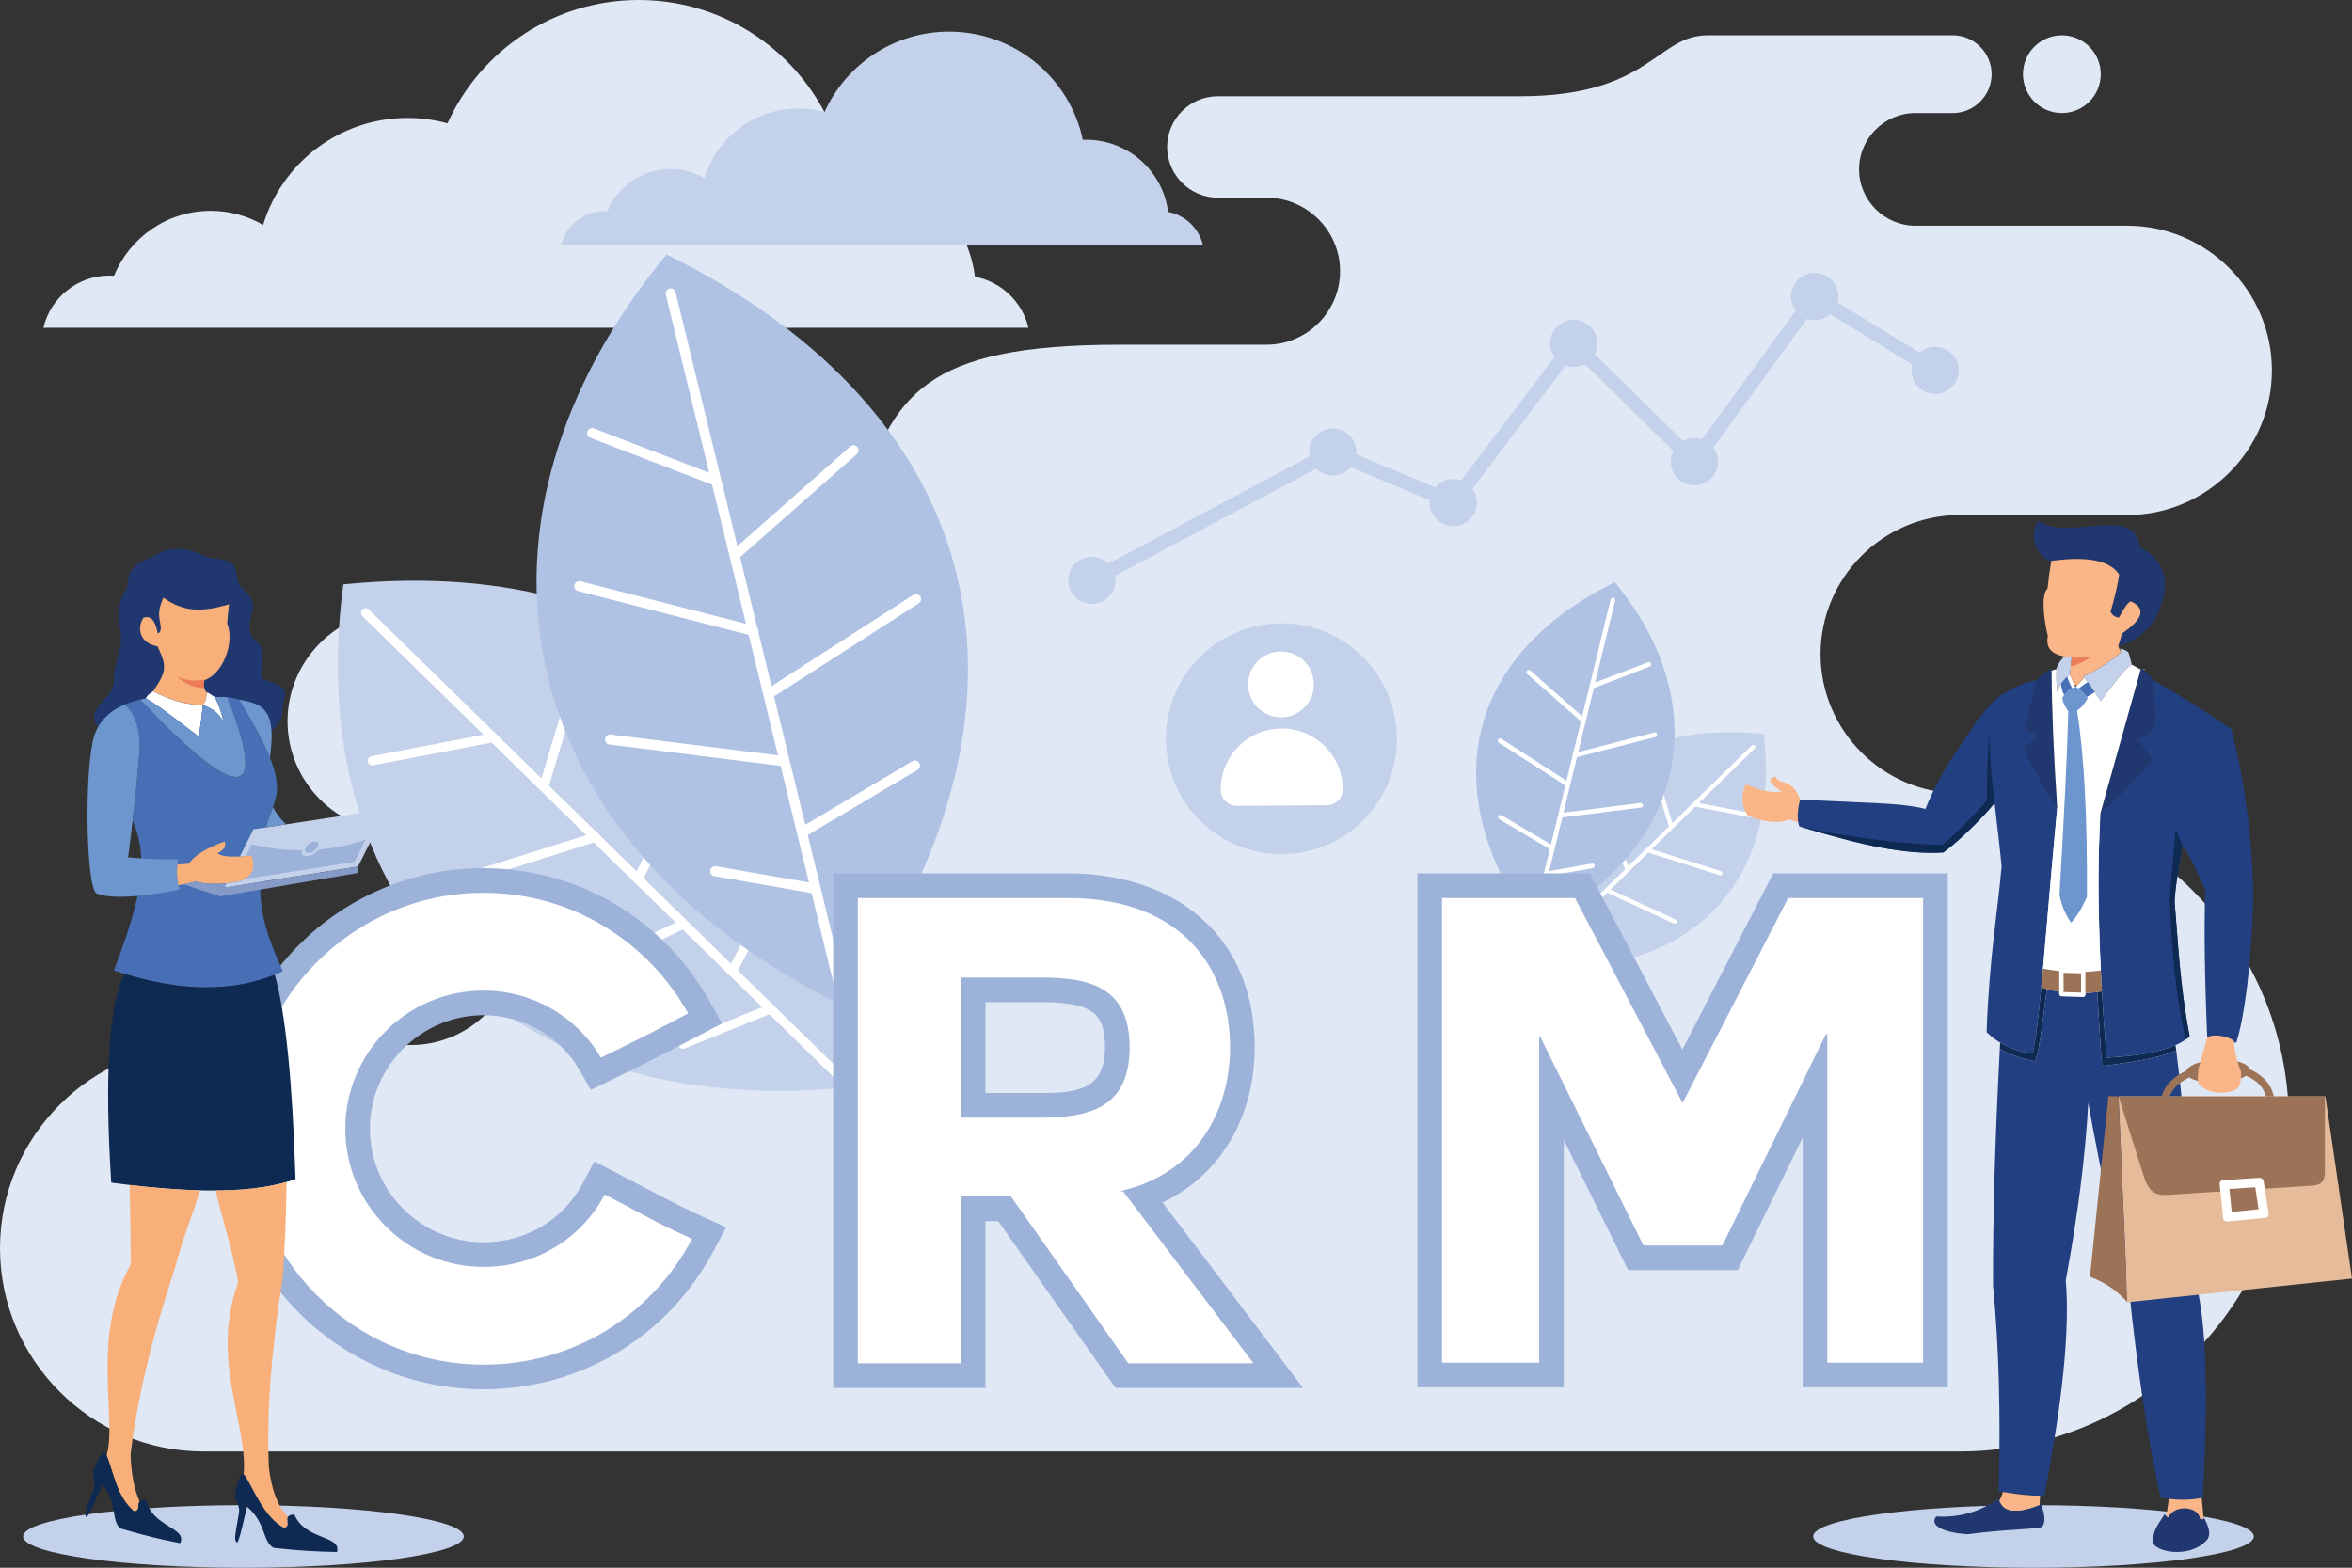 <?xml version="1.0" encoding="UTF-8"?><svg id="a" xmlns="http://www.w3.org/2000/svg" viewBox="0 0 2239.08 1492.81"><rect x="0" y="0" width="2239.08" height="1492.81" fill="#333333" stroke="none"/><path d="M1962.86,107.64c-20.45,0-37.02-16.57-37.02-37.01s16.58-37.01,37.02-37.01,37.01,16.57,37.01,37.01-16.57,37.01-37.01,37.01h0ZM391.26,995.04H193.51c-106.43,0-193.51,87.07-193.51,193.51H0c0,106.43,87.08,193.51,193.51,193.51H1865.63c172.34,0,313.34-141.01,313.34-313.34h0c0-172.35-141-313.35-313.34-313.35h0c-72.87,0-132.49-59.62-132.49-132.49h0c0-72.87,59.62-132.49,132.49-132.49h159.45c75.75,0,137.74-61.99,137.74-137.74h0c0-75.76-61.99-137.75-137.74-137.75h-201.64c-29.49,0-53.62-24.14-53.62-53.63h0c0-29.49,24.14-53.63,53.62-53.63h35.55c20.36,0,37.01-16.66,37.01-37.01h0c0-20.36-16.66-37.01-37.01-37.01h-233.23c-49.12,0-54.59,58.03-178.67,58.03h-287.7c-26.57,0-48.29,21.73-48.29,48.29h0c0,26.56,21.73,48.29,48.29,48.29h46.38c38.48,0,69.97,31.49,69.97,69.98h0c0,38.49-31.49,69.98-69.97,69.98h-139.59c-188.48,0-215.1,49.25-248.12,147.22-33.01,97.97-204.45,105.87-204.45,105.87h-234.42c-58,0-105.45,47.45-105.45,105.45h0c0,58,47.45,105.45,105.45,105.45h12.07c55.78,0,101.43,45.64,101.43,101.43h0c0,55.79-45.64,101.43-101.43,101.43h0Z" style="fill:#e0e8f5; fill-rule:evenodd;"/><path d="M1055.23,536.6l191.46-102.01c-.27-1.37-.4-2.79-.4-4.24,0-12.41,10.06-22.48,22.48-22.48s22.47,10.06,22.47,22.48c0,.73-.04,1.45-.11,2.17l75.1,31.56c4.13-4.91,10.3-8.03,17.21-8.03,2.69,0,5.26,.48,7.65,1.33l88.77-117.34c-2.66-3.69-4.21-8.22-4.21-13.11,0-12.41,10.06-22.47,22.48-22.47s22.48,10.06,22.48,22.47c0,3.72-.9,7.22-2.5,10.31l84.22,82.71c3.17-1.71,6.8-2.68,10.66-2.68,2.54,0,4.97,.42,7.25,1.19l89.26-122.74c-2.81-3.75-4.47-8.4-4.47-13.45,0-12.41,10.06-22.47,22.48-22.47s22.48,10.06,22.48,22.47c0,1.93-.25,3.79-.7,5.56l78.08,47.91c3.96-3.47,9.15-5.58,14.83-5.58,12.41,0,22.48,10.06,22.48,22.48s-10.06,22.47-22.48,22.47-22.48-10.06-22.48-22.47c0-1.93,.24-3.79,.69-5.57l-78.06-47.91c-3.96,3.48-9.15,5.59-14.83,5.59-2.54,0-4.98-.42-7.25-1.19l-89.26,122.73c2.81,3.75,4.47,8.41,4.47,13.45,0,12.41-10.06,22.48-22.48,22.48s-22.48-10.06-22.48-22.48c0-3.72,.9-7.22,2.5-10.3l-84.21-82.72c-3.17,1.71-6.8,2.69-10.66,2.69-2.7,0-5.27-.47-7.66-1.33l-88.77,117.34c2.65,3.69,4.22,8.22,4.22,13.11,0,12.41-10.06,22.48-22.48,22.48s-22.47-10.06-22.47-22.48c0-.73,.04-1.46,.11-2.17l-75.1-31.55c-4.13,4.9-10.3,8.02-17.21,8.02-6.18,0-11.76-2.5-15.83-6.52l-191.46,102.01c.26,1.37,.4,2.79,.4,4.24,0,12.41-10.06,22.48-22.48,22.48s-22.47-10.06-22.47-22.48,10.06-22.48,22.47-22.48c6.18,0,11.77,2.5,15.83,6.52Z" style="fill:#c4d1eb; fill-rule:evenodd;"/><path d="M979.07,312.08H41.31c6.74-28.5,32.32-49.69,62.87-49.69,1.46,0,2.94,.05,4.39,.17,14.81-36.26,50.43-61.81,92.02-61.81,18.2,0,35.23,4.91,49.89,13.44,17.89-58.96,72.65-101.88,137.46-101.88,13.18,0,25.96,1.79,38.08,5.13C457.39,48.17,527.11,0,608.08,0c96.04,0,176.25,67.79,195.42,158.13,1.63-.05,3.23-.11,4.85-.11,61.53,0,112.3,46.01,119.8,105.49,25.1,4.7,45.1,23.9,50.92,48.58Z" style="fill:#e0e8f5; fill-rule:evenodd;"/><path d="M1145.19,233.42H534.37c4.38-18.56,21.05-32.36,40.95-32.36,.95,0,1.91,.03,2.86,.11,9.64-23.61,32.85-40.26,59.94-40.26,11.86,0,22.94,3.19,32.5,8.75,11.65-38.4,47.32-66.36,89.53-66.36,8.58,0,16.91,1.17,24.81,3.35,20.44-45.11,65.85-76.5,118.59-76.5,62.56,0,114.8,44.16,127.29,103,1.06-.03,2.1-.07,3.16-.07,40.08,0,73.15,29.96,78.03,68.71,16.35,3.06,29.37,15.57,33.17,31.64Z" style="fill:#c4d1eb; fill-rule:evenodd;"/><path d="M231.74,1492.81c115.54,0,209.77-13.4,209.77-29.82s-94.23-29.82-209.77-29.82-209.77,13.4-209.77,29.82,94.23,29.82,209.77,29.82Z" style="fill:#c4d1eb; fill-rule:evenodd;"/><path d="M1935.86,1492.81c115.54,0,209.77-13.4,209.77-29.82s-94.23-29.82-209.77-29.82-209.78,13.4-209.78,29.82,94.23,29.82,209.78,29.82Z" style="fill:#c4d1eb; fill-rule:evenodd;"/><path d="M326.83,556.43c-39.91,297.63,149.31,513.05,482.85,478.7,20.53-324.05-166.59-510.45-482.85-478.7Z" style="fill:#c4d1eb; fill-rule:evenodd;"/><path d="M344.98,586.67c-1.74-1.7-1.77-4.49-.07-6.23,1.7-1.74,4.5-1.77,6.24-.07l164.37,160.81,37.87-126.85c.7-2.33,3.16-3.66,5.49-2.97,2.33,.7,3.66,3.16,2.96,5.5l-39.19,131.3,45.65,44.66c1.31,.41,2.4,1.42,2.87,2.81l35,34.24,63.4-134.13c1.04-2.2,3.67-3.14,5.87-2.1,2.2,1.04,3.15,3.67,2.1,5.87l-64.7,136.89,41.02,40.13c.14,.12,.28,.25,.4,.39l41.66,40.76,50.39-97.3c1.12-2.16,3.78-3,5.94-1.88,2.16,1.12,3,3.78,1.88,5.94l-51.62,99.68,110.25,107.86c1.74,1.7,1.77,4.49,.07,6.23-1.7,1.74-4.5,1.77-6.24,.07l-74.13-72.53-80.5,32.57c-2.26,.92-4.83-.17-5.74-2.42-.92-2.25,.17-4.82,2.42-5.74l76.94-31.13-75.52-73.88-137.66,63.7c-2.22,1.03-4.84,.07-5.87-2.15-1.03-2.22-.06-4.84,2.15-5.87l134.61-62.29-38.81-37.97-.16-.15-39.07-38.22-147.78,46.69c-2.32,.73-4.81-.56-5.54-2.89-.73-2.32,.56-4.81,2.88-5.54l143.28-45.27-43.43-42.49-.22-.21-46.43-45.42-112.65,21.67c-2.39,.46-4.7-1.1-5.16-3.49-.46-2.39,1.1-4.7,3.49-5.16l106.66-20.51-115.39-112.89Z" style="fill:#fff; fill-rule:evenodd;"/><path d="M1678.8,698.82c18.36,136.9-68.68,235.99-222.11,220.2-9.45-149.06,76.62-234.8,222.11-220.2Z" style="fill:#c4d1eb; fill-rule:evenodd;"/><path d="M1670.45,712.73c.8-.78,.82-2.06,.04-2.87-.79-.8-2.07-.82-2.87-.03l-75.61,73.98-17.42-58.36c-.33-1.07-1.45-1.68-2.53-1.36-1.07,.32-1.68,1.45-1.36,2.53l18.03,60.39-21,20.55c-.6,.19-1.1,.65-1.32,1.29l-16.1,15.75-29.17-61.7c-.48-1.01-1.69-1.44-2.69-.96-1.02,.48-1.45,1.69-.97,2.7l29.77,62.96-18.87,18.46c-.07,.06-.13,.12-.19,.19l-19.16,18.75-23.18-44.75c-.52-.99-1.74-1.38-2.74-.86-1,.52-1.38,1.74-.86,2.73l23.75,45.85-50.71,49.61c-.8,.79-.82,2.07-.04,2.87,.78,.8,2.07,.81,2.87,.03l34.11-33.36,37.03,14.98c1.04,.42,2.22-.07,2.64-1.12,.42-1.04-.08-2.22-1.12-2.64l-35.39-14.32,34.74-33.99,63.31,29.31c1.02,.47,2.23,.03,2.7-.99,.47-1.02,.03-2.23-.99-2.7l-61.92-28.66,17.85-17.46,.07-.07,17.97-17.59,67.98,21.47c1.06,.34,2.2-.26,2.54-1.33,.34-1.07-.26-2.21-1.32-2.54l-65.91-20.82,19.98-19.55,.1-.09,21.36-20.9,51.82,9.96c1.1,.21,2.16-.5,2.38-1.6,.21-1.1-.51-2.16-1.61-2.38l-49.07-9.44,53.08-51.93Z" style="fill:#fff; fill-rule:evenodd;"/><path d="M634.49,242.32c-207.03,250.46-156.59,556.59,169.34,716,204.36-285.81,139.25-564.1-169.34-716Z" style="fill:#b0c2e4; fill-rule:evenodd;"/><path d="M633.85,280.48c-.62-2.56,.95-5.14,3.51-5.77,2.56-.62,5.14,.95,5.77,3.51l58.88,241.77,107.39-94.81c1.98-1.75,5-1.55,6.74,.42,1.75,1.97,1.56,5-.42,6.74l-111.16,98.13,16.35,67.14c.97,1.12,1.39,2.68,1.03,4.22l12.54,51.48,135-86.87c2.22-1.42,5.17-.78,6.6,1.43,1.42,2.22,.78,5.17-1.43,6.59l-137.78,88.66,14.7,60.34c.06,.2,.11,.39,.14,.6l14.92,61.28,101.97-60.5c2.27-1.34,5.19-.59,6.53,1.67,1.34,2.27,.59,5.2-1.67,6.54l-104.47,61.98,39.49,162.16c.62,2.56-.95,5.14-3.51,5.77-2.56,.62-5.14-.95-5.77-3.5l-26.56-109.05-92.56-16.18c-2.59-.44-4.33-2.91-3.88-5.51,.45-2.6,2.91-4.34,5.51-3.88l88.47,15.45-27.05-111.07-162.88-20.31c-2.62-.33-4.48-2.71-4.15-5.34,.33-2.62,2.72-4.48,5.33-4.16l159.28,19.86-13.9-57.08-.06-.23-13.99-57.46-162.42-41.73c-2.56-.66-4.1-3.27-3.44-5.82,.66-2.55,3.27-4.09,5.82-3.44l157.48,40.47-15.56-63.89-.08-.32-16.63-68.3-115.85-44.59c-2.46-.94-3.69-3.7-2.75-6.16,.94-2.46,3.7-3.69,6.16-2.75l109.69,42.22-41.33-169.72Z" style="fill:#fff; fill-rule:evenodd;"/><path d="M1537.28,554.33c95.24,115.21,72.04,256.03-77.89,329.36-94.01-131.47-64.06-259.48,77.89-329.36Z" style="fill:#b0c2e4; fill-rule:evenodd;"/><path d="M1537.58,571.89c.28-1.18-.44-2.37-1.62-2.66-1.18-.29-2.36,.44-2.66,1.61l-27.08,111.21-49.4-43.61c-.9-.8-2.3-.71-3.09,.2-.8,.91-.72,2.3,.19,3.1l51.13,45.14-7.53,30.89c-.44,.51-.64,1.23-.46,1.94l-5.77,23.68-62.1-39.96c-1.02-.66-2.38-.36-3.04,.66-.65,1.02-.36,2.38,.66,3.04l63.37,40.78-6.76,27.75c-.03,.09-.05,.19-.06,.28l-6.87,28.19-46.91-27.83c-1.04-.62-2.39-.27-3,.77-.62,1.04-.28,2.39,.77,3.01l48.05,28.51-18.17,74.59c-.28,1.18,.44,2.37,1.62,2.66,1.17,.29,2.36-.44,2.65-1.61l12.21-50.16,42.58-7.44c1.19-.21,1.99-1.34,1.78-2.54-.2-1.19-1.34-1.99-2.54-1.79l-40.69,7.11,12.44-51.09,74.92-9.34c1.2-.15,2.06-1.25,1.91-2.46-.15-1.21-1.25-2.06-2.45-1.91l-73.27,9.13,6.4-26.25,.03-.11,6.43-26.43,74.71-19.2c1.18-.3,1.88-1.5,1.58-2.67-.3-1.17-1.5-1.89-2.67-1.58l-72.44,18.61,7.16-29.39,.03-.15,7.65-31.41,53.28-20.51c1.13-.43,1.7-1.7,1.26-2.83-.42-1.13-1.7-1.69-2.83-1.26l-50.46,19.42,19.02-78.06Z" style="fill:#fff; fill-rule:evenodd;"/><path d="M679.57,1190.63c-43.41,81.83-126.26,132.22-219.3,132.22-137.05,0-248.09-111.04-248.09-248.09s111.63-248.1,248.09-248.1c90,0,171.56,48.6,215.32,126.81l11.78,21.03-21.35,11.2c-27.92,14.64-55.43,28.75-83.81,42.52l-19.7,9.56-10.9-18.99c-18.6-32.42-54.13-52.14-91.35-52.14-59.35,0-108.09,48.78-108.09,108.1s48.44,108.1,108.09,108.1c39.93,0,75.94-20.98,94.69-56.4l10.85-20.51,20.62,10.62c27.77,14.3,53.55,28.75,82.1,41.69l22.74,10.31-11.7,22.05h0Zm427.14-45.63l133.81,176.61h-178.53l-111.7-158.86h-12.14v158.86h-144.96v-489.98h223.28c103.59,0,177.97,60.2,177.97,165.56,0,65.26-31.52,121.12-87.72,147.8h0Zm494.89-145.61l86.42-167.76h166.22v489.36h-138.14v-237.76l-61.82,126.17h-104.29l-61.26-123.86v235.45h-139.38v-489.36h164.23l88.01,167.76h0Zm-663.46-45.13v86.49h52.25c34.9,0,61.55-2.95,61.55-43.56,0-11.19-1.52-25.26-10.93-32.81-11.87-9.52-36.16-10.13-50.63-10.13h-52.25Z" style="fill:#9db2d9; fill-rule:evenodd;"/><path d="M658.85,1179.63c-39.72-18-40.95-20.48-83.16-42.2-22.34,42.2-65.78,68.88-115.42,68.88-72.6,0-131.55-58.95-131.55-131.55s58.95-131.56,131.55-131.56c47.78,0,89.98,26.07,111.7,63.92,42.2-20.49,45.3-22.34,83.16-42.2-37.85-67.64-109.83-114.81-194.85-114.81-124.11,0-224.63,101.78-224.63,224.64s100.52,224.63,224.63,224.63c87.5,0,160.72-48.41,198.58-119.76h0Zm406.62-45.3c73.85-16.13,105.5-76.94,105.5-137.14,0-71.98-42.82-142.1-154.51-142.1h-199.82v443.06h98.04v-158.86h47.79l111.7,158.86h119.14l-124.11-163.82h-3.72Zm-75.08-203.54c46.54,0,85.01,8.69,85.01,66.4s-38.47,67.02-85.01,67.02h-75.71v-133.42h75.71Zm382.43,366.74h92.46v-309.85h1.24l98.04,198.26h75.09l98.67-201.36h1.24v312.95h91.21v-442.44h-128.45l-100.53,195.16-102.39-195.16h-126.59v442.44Z" style="fill:#fff; fill-rule:evenodd;"/><path d="M93.13,692.65c-13.45-19.71,15.64-24.77,15.36-46.33-.19-14.87,9.11-30.36,6.32-45.18-5.71-30.34,6.14-39.54,6.2-41.85,.71-22.99,14.46-23.58,28.15-31.33,24.29-13.75,45.41,3.07,52.3,3.52,35.11,2.3,15.67,17.39,31.39,30.99,12.94,11.21,6.82,19.7,5.49,26.43-.6,3.03-3.42,15.52,5.55,21.84,13.13,9.26-.33,33.99,7.42,36.34,29.84,9.04,17.82,12.76,17.02,33.6-.26,6.67-6.69,11.73-10.89,16.63-51.37-16.08-86.72,47.84-164.31-4.66Z" style="fill:#20386f; fill-rule:evenodd;"/><path d="M138.83,664.97c1.52-3.53,5.58-5.73,6.94-6.84,14.88,8.05,30.64,13,47.16,13.13-.59,9.45-1.99,19.38-3.88,30-27.32-21.26-44.06-33.35-50.23-36.29Z" style="fill:#fff; fill-rule:evenodd;"/><path d="M204.68,663.77c4.02,8.48,6.75,16.42,8.17,23.79-4.32-7.81-9.18-12.57-19.91-16.3,3.43-3.6,3.15-8.28,4.53-12.05,3.86,2.38,6.27,3.9,7.21,4.57Z" style="fill:#fff; fill-rule:evenodd;"/><path d="M216.37,663.85c41.28,104.92,6.48,96.78-82.93,2.27-5.24,1.24-10.04,2.77-14.4,4.61,11.61,10.73,15.95,28.68,13.02,53.85-1.76,19.49-3.68,38.43-5.79,56.83,5.09,11.49,7.7,23.24,8.14,35.91,.39,11.07-.87,22.85-3.56,35.77-4.22,20.27-11.96,43.35-22.35,70.94,62.6,21.33,116.19,21.57,160.76,.72-25.85-56.82-22.41-74.45-19.47-112.46,2.92-61.71,40.53-42.33-22-146.11-4.28-1.33-8.02-2.02-11.42-2.34Z" style="fill:#466fb5; fill-rule:evenodd;"/><path d="M192.93,671.26c-.59,9.45-1.99,19.38-3.88,30-27.32-21.26-44.06-33.35-50.23-36.29-1.85,.35-3.65,.74-5.4,1.15,89.41,94.51,124.22,102.65,82.93-2.27-4.29-.41-8.05-.24-11.69-.08,4.02,8.48,6.75,16.42,8.17,23.79-4.32-7.81-9.18-12.57-19.91-16.3Z" style="fill:#6d96ce; fill-rule:evenodd;"/><path d="M169.55,818.29c-17,.05-32.86-.59-47.58-1.92,3.84-29.12,7.2-59.72,10.09-91.8,2.93-25.16-1.41-43.11-13.02-53.85-15.47,6.49-25.3,16.67-29.5,30.54-9.14,29.48-8.02,139.31,1.92,149.23,12.55,5.5,39.06,4.38,79.54-3.36-2.8-8.25-3.29-17.86-1.45-28.84Z" style="fill:#6d96ce; fill-rule:evenodd;"/><path d="M179.8,822.4c-2.3,.26-5.94,.49-10.92,.69-.79,7.25-.48,13.86,.91,19.82,4.33-.8,9.83-1.95,16.5-3.45,11.85,3.04,26.1,2.88,42.78-.48,11.59-4.45,15.11-12.63,10.57-24.51-18.13,2.11-28.99,1.43-32.56-2.04,6.34-3.23,8.58-6.96,6.73-11.18-17.82,6.53-29.16,13.58-34.01,21.15Z" style="fill:#f9af79; fill-rule:evenodd;"/><path d="M241.32,789.6l126.88-19.22-27.4,54.79-127.12,19.95,2.02-4.07c4.27-.44,8.72-1.13,13.36-2.06,11.59-4.45,15.11-12.63,10.57-24.51-4.11,.48-7.85,.81-11.21,1l12.88-25.88Z" style="fill:#c4d1eb; fill-rule:evenodd;"/><path d="M239.62,803.93l-5.58,11.12h0c1.78-.17,3.65-.36,5.6-.58,3.95,10.32,1.81,17.83-6.41,22.55l104.31-16.31,10.66-21.32c-14.6,5.05-29.45,8.25-44.54,9.6-3.08,3.57-7.88,6.19-11.78,6.19-3.63,0-5.42-2.26-4.81-5.46-15.56,0-31.37-1.94-47.45-5.79Z" style="fill:#9db2d9; fill-rule:evenodd;"/><path d="M199.6,841.47l14.08,3.64,2.02-4.07c-5.7,.58-11.07,.73-16.1,.43Z" style="fill:#859ac6; fill-rule:evenodd;"/><path d="M213.68,845.11l-14.08-3.64c-4.73-.28-9.17-.95-13.32-2.02-4.46,1.01-8.41,1.86-11.83,2.55l35.13,11.51,34.67-5.89,96.78-16.45-.24-6.01-92.93,14.58h0s-34.2,5.36-34.2,5.36Z" style="fill:#859ac6; fill-rule:evenodd;"/><path d="M272.27,784.9c-4.92-4.62-9.08-10.04-12.49-16.26-2,5.6-4.42,11.53-6.41,19.13l18.9-2.87Z" style="fill:#6d96ce; fill-rule:evenodd;"/><path d="M227.78,666.19c14.68,24.36,23.84,41.93,29.22,55.36,5.31-41.66-2.3-51.03-29.22-55.36Z" style="fill:#6d96ce; fill-rule:evenodd;"/><path d="M118.38,927.25c-14.79,30.5-18.95,96.76-12.48,198.82,81.16,10.98,139.64,9.86,175.43-3.37-2.91-93.2-9.48-158.07-19.71-194.62-40.6,16.44-88.34,16.16-143.23-.84Z" style="fill:#0e2952; fill-rule:evenodd;"/><path d="M145.77,658.13c14.88,8.05,30.64,13,47.16,13.13,3.01-3.17,3.17-7.18,4.1-10.66,.05-.2,.11-.38,.16-.58-2.53-3.46-4.24-6.05-2.71-12.08,.02-.09,.05-.18,.07-.27,17.9-6.01,29.01-36.12,21.74-53.82,.36-5.92,.93-12.05,1.71-18.41-26.52,7.69-43.17,7.27-62.59-6.39-3.41,8.84-5.1,13.87-3.07,23.19,.44,3.23,2.09,10.11-2.22,10.75-1.99-11.2-6.07-17.39-13.63-14.72-6.73,10.79-2.71,24.36,13.46,27.17,4.76,9.81,6.8,16.52,6.14,20.13,.51,6.11-4.85,14.35-8.87,20.37-.51,.76-1,1.5-1.46,2.18Z" style="fill:#f9af79; fill-rule:evenodd;"/><path d="M194.65,647.31c-10.84,1.22-15.76,1.15-25.78-2.84,5.87,6.33,15.02,10.12,25.53,10.73-.56-2.64-.46-5.2,.25-7.89Z" style="fill:#ed7d57; fill-rule:evenodd;"/><path d="M269.11,1216.98c2.09-28.75,3.33-59.25,3.72-91.49-17.85,5.19-40.4,7.87-67.66,8.04,6.54,27.61,16.47,57.82,21.64,87.63-27.48,74.53,10.35,136.11,4.99,184.86,7.49,11.95,19.92,38.95,38.67,48.86,6.25-1.63,1.57-7.32,3.65-10.56-9.67-10.06-15.72-25.8-18.16-47.26-2.23-50.99,2.15-111.01,13.14-180.07Z" style="fill:#f9af79; fill-rule:evenodd;"/><path d="M166.93,1206.32c5.66-23.58,15.94-47.33,23.42-72.93-20.01-.49-42.28-2.19-66.8-5.08,.39,24.18,.71,49.43,.93,75.71-38.48,68.05-12.71,147.55-23,181.75,7.5,17.78,9.5,40.06,26.17,53.16,6.14-.47,2.96-6.48,5.27-9.29-5.24-11.82-8.11-26.72-8.59-44.73,5.91-51.32,20.11-110.84,42.6-178.58Z" style="fill:#f9af79; fill-rule:evenodd;"/><path d="M280.21,1442.05c-13.18,.69-1.15,10.59-9.73,12.83-18.77-9.92-29.15-36.94-36.64-48.88-3.94-6.28-6.8,1.71-8.74,10.65-3.1,14.24,.81,9.27,2.56,20.64,.43,2.84-3.23,18.09-3.83,26.57-.24,3.35,1.59,4.65,1.94,5.22,3.43-5.78,6.38-23.56,9.5-34.42,18.41,15.83,14.38,33.28,25.31,39.22,26.19,2.8,40.35,3.5,60.23,3.92,4.37-16.34-30.22-10.81-40.61-35.75Z" style="fill:#0e2952; fill-rule:evenodd;"/><path d="M139.28,1428.34c-12.72-1.59-3.03,9.92-11.64,10.59-16.11-12.67-21.1-40.25-26.07-52.92-2.62-6.67-6.8,.47-10.29,8.68-5.56,13.07-.92,8.99-1.32,20.15-.1,2.78-6.39,16.73-8.51,24.73-.84,3.15,.67,4.71,.9,5.32,4.33-4.93,10.39-21.41,15.36-31.25,14.69,18.25,7.66,34.23,17.01,41.77,24.5,7.14,37.9,10.22,56.82,14.01,7.15-14.86-26.89-15.49-32.26-41.07Z" style="fill:#0e2952; fill-rule:evenodd;"/><path d="M299.99,801.14c3.04,0,4.08,2.47,2.33,5.51-1.76,3.05-5.65,5.51-8.69,5.51s-4.09-2.46-2.33-5.51c1.76-3.04,5.65-5.51,8.69-5.51Z" style="fill:#9db2d9; fill-rule:evenodd;"/><path d="M1723.91,786.4c-2.49-.84-10.83-2.79-20.56-6.06-9.99,4.06-23.15,2.86-39.47-3.6-6.22-9.86-6.78-19.89-1.7-30.08,12.87,6.13,24.18,8.49,33.9,7.09-12.08-7.97-13.95-12.69-5.62-14.18,.81,1.87,2.54,3.42,5.19,4.63,8.4,1.36,14.42,7.05,18.04,17.07,4.49,1.21,9.12,2.32,11.5,3.06-2.43,5.78-2.91,12.72-1.29,22.07Z" style="fill:#fab688; fill-rule:evenodd;"/><path d="M1952.82,534.03c31.11-4.03,54.6-1.9,64.64,13.03-1.27,9.09-4.01,20.94-8.22,35.51,1.83,3.47,4.51,5.28,8.04,5.42,4.42-8.64,8.12-13.79,11.11-15.47,14.82,6.65,12.03,16.89-8.36,30.73-1.2,4.77-2.35,8.72-3.45,11.85,18.33-4.11,33.68-20.51,35.84-27.61,21.39-42.17-2.46-59.97-15.23-66.46-5.63-41.76-66.26-4.85-96.64-24.98-12.08,16.68,2.85,37.6,12.26,37.97Z" style="fill:#20386f; fill-rule:evenodd;"/><path d="M2048.84,723.25c-19.54,23.46-35.94,40.42-49.2,50.87,12.09-42.91,25.02-89.11,38.81-138.6,4.87,4.1,8.77,8.17,11.71,12.2,1.09,20.07,1.35,35.38,.8,45.94-7.16,5.67-12.92,9.21-17.27,10.65,6.59,5.97,11.64,12.29,15.15,18.95Z" style="fill:#20386f; fill-rule:evenodd;"/><path d="M1926.42,711.83c9.49,21.06,20.17,40.17,32.03,57.36-3.49-52.42-5.26-96.6-5.32-132.52-5.32,2.98-9.28,5.84-12.2,8.94-.57,.66-1.11,1.31-1.62,1.98-5.62,20.06-9.25,35.76-10.91,47.11,5.24,2.4,9.68,4.47,13.3,6.23-4.92,3.31-10.02,6.94-15.28,10.91Z" style="fill:#20386f; fill-rule:evenodd;"/><path d="M2050.16,647.72c30.14,17.47,54.79,32.96,73.94,46.46,12.92,49.25,19.92,102.46,21.01,159.62-1.77,65.69-8.31,113.23-16.06,138.85-11.31,.49-23.34-.62-27.81-4.92-2.45-57.79-3.07-104.68-1.87-140.67-8.26-18.98-15.53-33.18-21.79-42.57-2.74,19.56-6.51,36.52-7.41,53.99,3.19,35.79,4.75,78.53,14.32,128.22-11.92,11.42-38.28,18.24-79.07,20.45-7.65-94.09-9.58-171.76-5.78-233.02,13.26-10.46,29.65-27.42,49.2-50.87-3.5-6.66-8.56-12.97-15.15-18.95,4.35-1.43,10.12-4.98,17.27-10.65,.56-10.55,.29-25.87-.8-45.94Z" style="fill:#223f81; fill-rule:evenodd;"/><path d="M1958.44,769.19c-11.68,124.77-16.58,205.88-23.46,233.99-19.56-2.14-34.62-11.31-43.74-20.37,2.46-70.98,10.74-116.31,14.25-157.8-6.32-68.13-19.26-130.77-5.32-159.89,14.98-10.08,28.02-15.93,39.13-17.54-5.62,20.06-9.25,35.76-10.91,47.11,5.24,2.4,9.68,4.47,13.3,6.23-4.92,3.31-10.02,6.94-15.28,10.91,9.49,21.06,20.17,40.17,32.03,57.35Z" style="fill:#223f81; fill-rule:evenodd;"/><path d="M1882.5,685.39c5.59-6.85,11.48-13.6,17.68-20.27-9.66,20.18-6.41,56.46-1.4,99.51-9.75,12.09-30.72,33.66-48.68,47.08-36.85,2.12-76.33-6.43-137.18-24.84-2.46-6.33-1.67-16.84,.79-25.62,59.27,3.42,95.48,2.85,119.26,8.97,15.4-38.37,34.92-61.11,49.53-84.84Z" style="fill:#223f81; fill-rule:evenodd;"/><path d="M1999.89,667.4c10.73-14.07,19.65-26.91,29.43-34.93-1.05-4.29-1.75-7.5-2.93-10.75-.56-1.53-3.88-3.33-8.3-4.16,.4,.7,1.29,3.69,.56,4.16-.19,.12-.34,.28-.51,.42-10.39,8.39-21.34,15.63-34.8,22.01,6.42,7.48,10.88,15.34,16.55,23.26Z" style="fill:#c4d1eb; fill-rule:evenodd;"/><path d="M1957.76,636.22c-.28,9.15-.05,16.66,.66,22.53,2.2-6.74,6.28-12.23,12.21-16.49,.91-7.72,1.52-14.96,1.84-21.71-6.46,2.43-11.36,7.66-14.71,15.67Z" style="fill:#c4d1eb; fill-rule:evenodd;"/><path d="M1944.92,922.35c3.54-39.38,7.69-90.82,13.52-153.16-3.43-51.51-5.2-95.06-5.32-130.65,1.42-.52,2.96-1.01,4.61-1.45-.24,8.75,0,15.97,.69,21.65,2.2-6.74,6.28-12.23,12.21-16.49,1.85,3.55,2.41,7.41,5.37,11.76,3.19-3.31,6.19-6.47,8.17-8.89,5.99,7.18,10.3,14.7,15.73,22.27,10.62-13.92,19.46-26.64,29.12-34.68,3.3,1.69,6.26,3.32,8.88,4.87-13.58,48.71-26.33,94.22-38.24,136.53-2.62,42.18-2.52,92.14,.3,149.88-4.79,.73-9.68,1.21-14.69,1.45v-.5c0-1.14-.96-2.1-2.13-2.14l-20.6-.58c-1.17-.04-2.12,.87-2.12,2.02v.37c-5.06-.53-10.21-1.29-15.47-2.27Z" style="fill:#fff; fill-rule:evenodd;"/><path d="M1963.31,664.46c3.64-5.88,7.88-9.37,12.69-10.45,3.59,1.57,7.44,5.22,11.54,10.94-3.21,5.54-6.6,9.4-10.2,11.59,6.76,42.52,9.88,101.72,9.37,177.6-5.12,11.3-10.14,19.46-15.05,24.48-5.93-8.75-9.61-17.78-11.03-27.1,4.68-79.64,7.47-137.75,8.36-174.34-3.38-4.44-5.28-8.68-5.68-12.73Z" style="fill:#6d96ce; fill-rule:evenodd;"/><path d="M1987.54,649.41c2.36,3.18,4.51,6.41,6.68,9.67-1.98,1.32-4.51,2.85-7.61,4.61-2.75-3.65-5.37-6.35-7.87-8.11,3-2.22,5.93-4.27,8.8-6.17h0Zm-19.49-5.11c1.12,3.92,2.66,7.55,4.63,10.89-2.73,1.33-5.24,3.53-7.55,6.59-1.3-2.04-2.38-5.51-3.24-10.4,1.67-2.62,3.72-4.98,6.16-7.09Z" style="fill:#466fb5; fill-rule:evenodd;"/><path d="M1897.36,1224.03c-.27-63.84,1.88-139,6.45-225.46,8.57,5.13,19.57,9.06,33.67,12.09,3.39-8.93,6.48-30.15,11.03-68.94,3.9,1.05,7.86,1.89,11.88,2.53v2.2c0,1.14,.96,2.11,2.12,2.14l20.6,.58c1.17,.03,2.13-.88,2.13-2.02v-1.57c3.73-.17,7.51-.49,11.33-.98,2.13,32.63,2.96,54.46,4.64,70.41,33.85-4.22,54.19-7.9,70.54-14.74,8.36,64.32,13,133.67,13.9,208.09,13.85,29.72,17.64,102.31,11.36,217.76-11.8,2.62-25.18,2.62-40.13,0-11.79-51.94-22.04-120.28-30.77-205.03-12.27-40.57-24.98-97.59-38.12-171.06-2.66,49.83-9.78,106.2-21.41,169.11,3.92,46.47-2.88,114.69-20.41,204.7-9.2,.88-23.69-.42-43.47-3.92,2.01-73.19,.23-138.48-5.36-195.88Z" style="fill:#223f81; fill-rule:evenodd;"/><path d="M2001.22,1015c-1.68-15.95-2.51-37.78-4.64-70.41,1.46-.19,2.93-.39,4.42-.62,1.15,20.16,2.63,41.22,4.42,63.17,29.38-1.59,51.27-5.57,65.68-11.94,.23,1.69,.45,3.37,.66,5.06-16.35,6.84-36.7,10.52-70.54,14.74h0Zm-63.75-4.35c-14.1-3.03-25.1-6.96-33.67-12.09,.11-1.92,.21-3.85,.3-5.79,8.33,5.04,18.74,9.07,30.87,10.4,2.9-11.84,5.44-33.07,8.29-63.01,1.73,.56,3.47,1.07,5.23,1.54-4.55,38.79-7.65,60.01-11.03,68.94Z" style="fill:#0e2952; fill-rule:evenodd;"/><path d="M2098.32,1445.44c-1.9,1.82-2.51,1.3-3.85,.4-2.18-11.92-24.68-13.32-30.26-1.14-1.66-.64-2.83-1.68-3.51-3.1-3.92,7.71-12.81,15.28-10.45,28.73,5.97,8.6,36.76,12.87,51.33-4.73,4.13-6.69-.96-15.17-3.26-20.16h0Zm-155.21-13.1c3.78,10.2,4.61,18.58,.17,21.87-11.32,2.27-34.5,2-70.23,6.69-25.21-1.81-36.14-9-29.77-16.98,21.92,1.36,41.71-4.35,59.37-17.14,3.29,13.36,16.78,15.2,40.46,5.56Z" style="fill:#20386f; fill-rule:evenodd;"/><path d="M2096.01,1426.33c.61,7.14,1.21,13.67,1.81,19.58-1.51,1.26-2.14,.76-3.34-.05-2.18-11.92-24.68-13.32-30.26-1.14h-.04s-.03-.03-.03-.03h-.04s-.04-.03-.04-.03h0s-.04-.02-.04-.02h-.03s-.01-.02-.01-.02h-.03s-.04-.03-.04-.03h0s-.03-.01-.03-.01l-.03-.02h0s-.03-.01-.03-.01l-.04-.02h-.03s-.03-.03-.03-.03h-.01s-.03-.02-.03-.02l-.03-.02h-.02s-.01-.01-.01-.01l-.03-.02h-.02s-.01-.02-.01-.02h-.04s-.02-.03-.02-.03h-.01s-.03-.02-.03-.02h-.03s0-.02,0-.02l-.03-.02h-.03s0-.02,0-.02h-.03s-.03-.03-.03-.03h-.01s-.03-.03-.03-.03h-.03s0-.01,0-.01l-.03-.02-.03-.02h0l-.03-.02-.03-.02h0l-.1-.05-.03-.02h0s-.03-.02-.03-.02l-.03-.03h-.03s-.03-.04-.03-.04h-.03s-.03-.04-.03-.04h-.01v-.02s-.05-.02-.05-.02h0s-.02-.02-.02-.02l-.03-.02h-.01s-.05-.04-.05-.04h-.02s-.01-.03-.01-.03l-.03-.02h-.01s-.01-.02-.01-.02l-.03-.02h-.03s0-.03,0-.03l-.03-.02h-.01s-.04-.05-.04-.05h-.02s0-.02,0-.02l-.03-.03h-.03v-.02l-.03-.02-.03-.02h0s-.03-.03-.03-.03l-.02-.02h0c.99-4.79,1.83-10.21,2.5-16.25,11.46,1.35,21.92,1.05,31.37-.92h0Zm-189.27-5.72c-.86,3.15-2.02,5.91-3.46,8.28,.13,.34,.26,.69,.41,1.02,.65,1.49,1.47,2.77,2.47,3.87h.01c.32,.37,.67,.71,1.04,1.03l.02,.02c.11,.1,.23,.19,.35,.29l.05,.04c1.27,1.01,2.74,1.79,4.41,2.33h.04c.15,.06,.31,.11,.46,.15l.09,.03c.15,.04,.31,.09,.46,.13h.05c.17,.05,.33,.09,.5,.13h.03c.17,.04,.34,.07,.51,.11h.08s.5,.11,.5,.11h.05c1.71,.27,3.58,.35,5.61,.24h.09s.6-.05,.6-.05h.1s.6-.06,.6-.06h.13s.61-.07,.61-.07h.11s.67-.09,.67-.09h.02s.69-.1,.69-.1l.16-.03c1.69-.25,3.46-.6,5.33-1.07l.21-.05,.73-.19,.09-.03,.72-.19,.22-.06,.66-.19,.23-.07,.66-.19,.28-.09,.67-.21,.19-.06,.74-.24,.2-.07,.74-.25,.17-.05,.78-.27,.19-.07,.78-.27,.97-.35c.61-.23,1.24-.46,1.86-.7l.14-.05,.98-.38c-.04-2.86,.11-5.8,.44-8.82-8.46,.24-20.27-.92-35.45-3.46Z" style="fill:#fab688; fill-rule:evenodd;"/><path d="M1894.09,695.8c-.75,19.06,1.65,42.7,4.69,68.84-9.75,12.09-30.72,33.66-48.68,47.08-36.85,2.12-76.33-6.43-137.18-24.84,44.23,10,89.45,15.93,135.66,17.78,9.36-6.73,23.74-20.94,43.15-42.6-.62-16.56,.17-38.65,2.36-66.26Z" style="fill:#0e2952; fill-rule:evenodd;"/><path d="M2065.4,856.98c2.13-26.57,4.13-49.41,6.02-68.56,1.34,5.45,3.4,10.81,6.17,16.07-2.74,19.56-6.51,36.52-7.41,53.99,3.19,35.79,4.75,78.53,14.32,128.22-1.08,1.04-2.3,2.04-3.62,3.01-7.79-30.62-12.94-74.86-15.47-132.73Z" style="fill:#0e2952; fill-rule:evenodd;"/><path d="M2001,943.97c-20.53,3.23-39.77,1.96-57.73-3.8,.53-5.63,1.08-11.57,1.65-17.82,19.78,3.69,38.12,4.24,55.02,1.65,.32,6.56,.67,13.21,1.06,19.97Z" style="fill:#9c7357; fill-rule:evenodd;"/><path d="M1983.12,922.81l-20.6-.58c-1.17-.04-2.12,.89-2.12,2.06v22.09c0,1.17,.96,2.16,2.12,2.18l20.6,.58c1.17,.03,2.13-.9,2.13-2.06v-22.1c0-1.17-.96-2.15-2.13-2.18Z" style="fill:#fff; fill-rule:evenodd;"/><polygon points="1981.15 926.75 1981.15 945.1 1964.48 944.63 1964.48 926.28 1981.15 926.75" style="fill:#9c7357; fill-rule:evenodd;"/><path d="M2042.67,636.92c-.78,.05-1.63,.08-2.5,.07l.74,.67,1.76-.74h0Zm-4.61,.02c-.49-.03-.97-.05-1.45-.09,.43,.25,.86,.49,1.27,.74l.18-.65h0Zm-18.9-15.65c-10.06,8.23-20.6,15.37-33.38,21.66-.81,.4-1.63,.79-2.45,1.18,.29,.33,.56,.66,.83,.99-1.73,2.11-4.24,4.8-6.97,7.65-.9-.25-1.73-.55-2.5-.91-1.88-3.48-2.53-6.65-4.06-9.61,.21-1.72,.39-3.42,.56-5.09,.19-2.01,.84-9.22,1.15-11.19-1.03-.06-2.02-.15-2.98-.25-1.19-.15-2.58-.38-4.17-.67l-.07,.05c-12.55-2.36-17.74-8.8-15.59-19.28-5.07-21.64-5.78-40.43-.27-45.49,.92-9.26,2.1-18.03,3.55-26.31,31.1-4.03,54.59-1.9,64.63,13.03-1.27,9.09-4,20.94-8.21,35.51,1.83,3.47,4.51,5.28,8.04,5.42,4.42-8.64,8.12-13.79,11.11-15.47,14.82,6.65,12.03,16.89-8.36,30.73-1.2,4.77-2.35,8.72-3.45,11.85,.53,1.73,1.41,3.85,2.58,6.19Z" style="fill:#fab688; fill-rule:evenodd;"/><path d="M1972.35,625.98c5.53,.48,11.77,.29,18.72-.56-6.57,4.36-13.11,7.48-19.63,9.36,.13-1.29,.24-2.56,.34-3.81,.21-2.1,.42-4.08,.56-4.99Z" style="fill:#ed7d57; fill-rule:evenodd;"/><polygon points="2016.82 1043.94 2025.26 1239.93 2239.08 1217.43 2213.75 1043.94 2016.82 1043.94" style="fill:#e5bb9a; fill-rule:evenodd;"/><path d="M1989.62,1215.79c17.22,6.33,27.19,15,35.64,24.15l-8.44-196-9.61-.24-17.58,172.09Z" style="fill:#9c7357; fill-rule:evenodd;"/><path d="M2016.82,1043.94l24.87,78.63c3.58,8.72,7.24,16.34,21.73,15.14l137.22-8.7c12.23-.78,12.53-6.96,12.62-15.34v-69.73h-196.44Z" style="fill:#9c7357; fill-rule:evenodd;"/><path d="M2115.87,1123.75l34.9-2.25c1.92-.13,3.84,1.22,4.14,3.13l4.75,30.99c.29,1.91-.92,3.67-2.8,3.86l-36.31,3.67c-1.9,.19-3.93-1.2-4.13-3.13l-3.34-32.41c-.2-1.93,.88-3.74,2.79-3.86Z" style="fill:#fff; fill-rule:evenodd;"/><polygon points="2122.32 1132.09 2124.58 1153.96 2150.16 1151.38 2146.96 1130.5 2122.32 1132.09" style="fill:#9c7357; fill-rule:evenodd;"/><path d="M2057.84,1043.94c2.14-7.61,7.14-13.94,13.9-18.9,2.91-2.13,6.15-4,9.64-5.6,2.06-5.35,14.46-9.86,29.61-10.44,16.05-.62,29.35,3.4,30.66,9.08,1.01,.44,1.99,.9,2.96,1.4,10.08,5.15,17.6,13.24,20.05,24.46h-7.39c-2.37-8.23-8.22-14.23-15.88-18.16-1.03-.53-2.1-1.02-3.19-1.48-5.04,3.6-14.92,6.28-26.37,6.72-11.99,.46-22.46-1.67-27.52-5.14-3.04,1.39-5.87,3.03-8.39,4.88-4.83,3.54-8.54,7.96-10.51,13.18h-7.57Z" style="fill:#9c7357; fill-rule:evenodd;"/><path d="M2092.87,1017.8c-.12,4.71-1.81,11.82,1.2,15.21,7.88,8.89,27.16,9.51,35.46,3.8,3.56-2.46,3.97-10.47,4.07-15.62-4.27-10.9-6.56-20.97-6.92-30.23-8.44-5.61-21.2-6.15-25.44-3.23l-8.37,30.07Z" style="fill:#fab688; fill-rule:evenodd;"/><path d="M1329.8,702.67c.43,60.71-48.42,110.27-109.14,110.71-60.71,.43-110.28-48.43-110.71-109.14-.44-60.71,48.43-110.28,109.13-110.72,60.71-.43,110.28,48.43,110.71,109.14Z" style="fill:#c4d1eb; fill-rule:evenodd;"/><path d="M1250.81,651.43c.13,17.3-13.78,31.41-31.09,31.54-17.29,.13-31.41-13.79-31.54-31.09-.12-17.29,13.81-31.41,31.09-31.54,17.3-.13,31.41,13.79,31.53,31.09Z" style="fill:#fff; fill-rule:evenodd;"/><path d="M1219.81,693.67h0c-32.08,.23-57.9,26.43-57.67,58.51h0c.06,8.42,6.94,15.19,15.35,15.13l85.69-.61c8.42-.06,15.2-6.93,15.14-15.35h0c-.23-32.08-26.43-57.9-58.51-57.68Z" style="fill:#fff; fill-rule:evenodd;"/></svg>